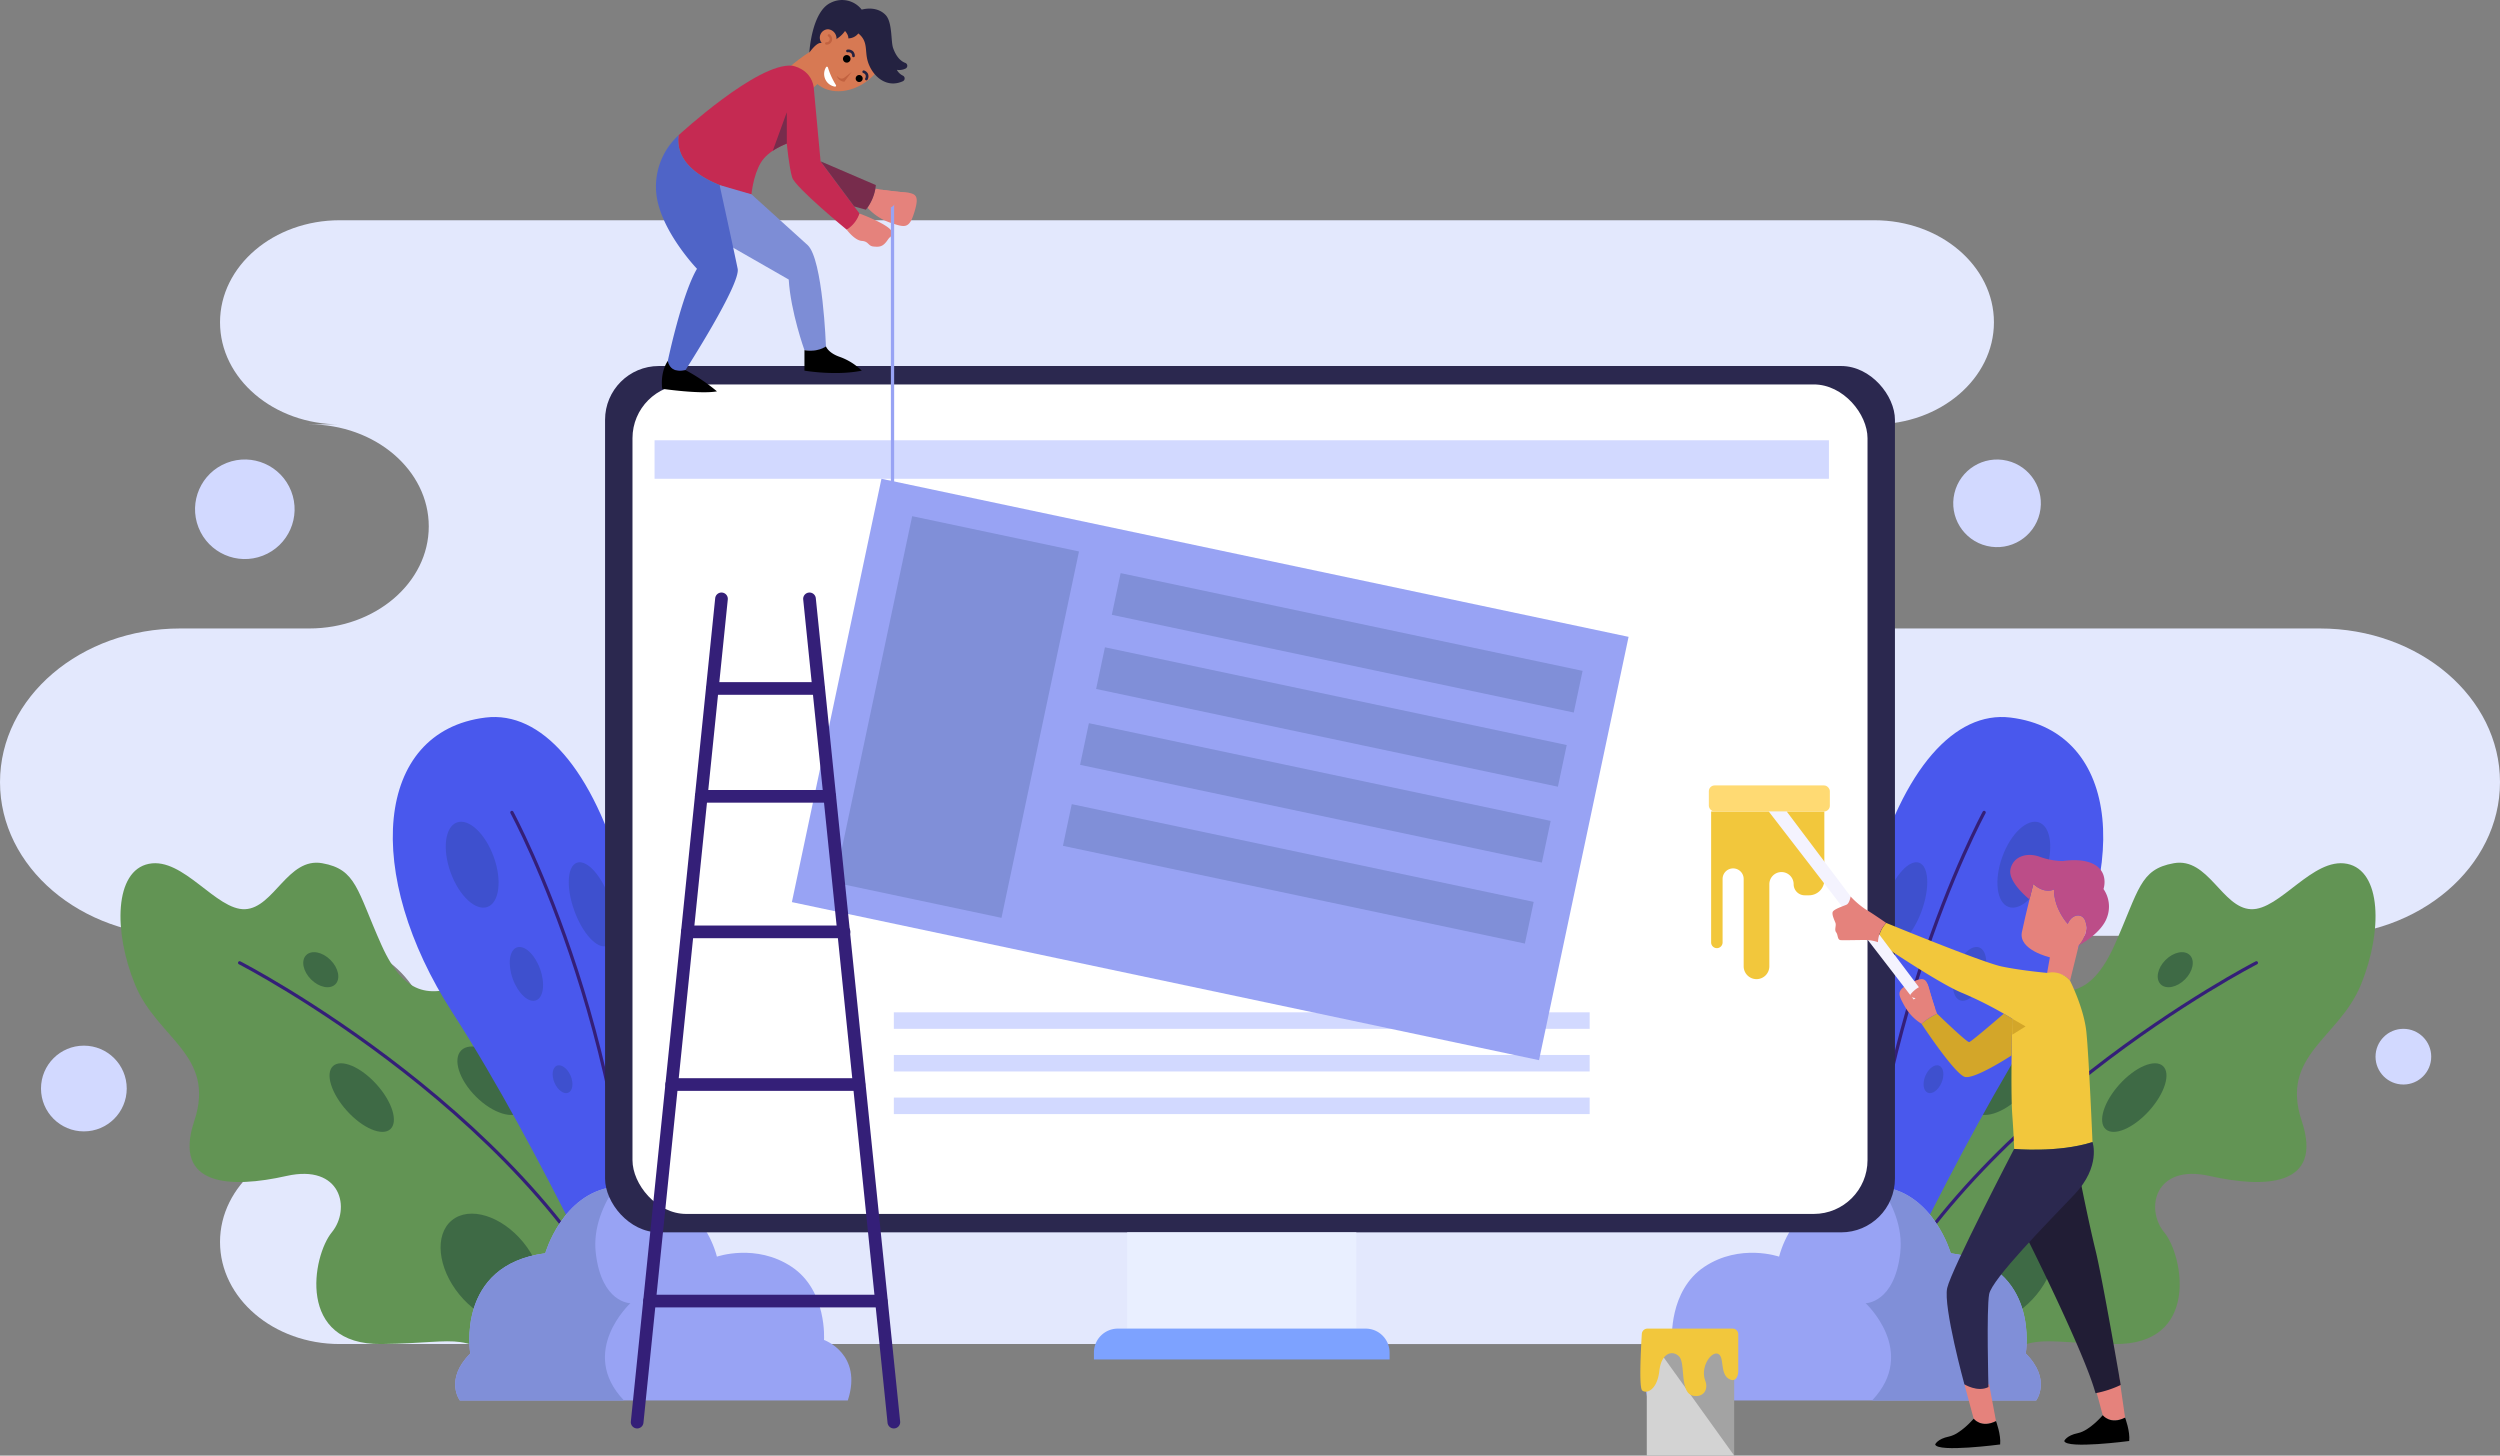 <svg xmlns="http://www.w3.org/2000/svg" width="763.314" height="444.427" viewBox="0 0 763.314 444.427">
  <rect x="0" y="0" width="763.314" height="444.427" fill="#808080" stroke="none"/>
  <g id="Group_1224" data-name="Group 1224" transform="translate(-43.128 -54.937)">
    <g id="Group_1204" data-name="Group 1204" transform="translate(281.627 54.937)">
      <path id="Path_1933" data-name="Path 1933" d="M261.426,83.628c-.263,2.037-8.461-3.661-7-6.983s9.629-8.293,9.629-8.293l4.99,7.68S261.768,80.976,261.426,83.628Z" transform="translate(-254.249 -53.197)" fill="#d77953"/>
      <g id="Group_1203" data-name="Group 1203" transform="translate(3.613)">
        <ellipse id="Ellipse_103" data-name="Ellipse 103" cx="13.087" cy="10.278" rx="13.087" ry="10.278" transform="matrix(0.777, -0.629, 0.629, 0.777, 0, 16.642)" fill="#d77953"/>
        <path id="Path_1934" data-name="Path 1934" d="M274.5,75.825a1.07,1.07,0,1,0,1.425-.512A1.069,1.069,0,0,0,274.5,75.825Z" transform="translate(-255.249 -52.308)"/>
        <path id="Path_1935" data-name="Path 1935" d="M271.071,70.478a1.158,1.158,0,1,0,1.542-.552A1.159,1.159,0,0,0,271.071,70.478Z" transform="translate(-255.695 -53.007)"/>
        <path id="Path_1936" data-name="Path 1936" d="M273.881,74.335c-1.031,1.351-2.274,3.04-2.274,3.04a2.591,2.591,0,0,1-2.336-1.826c.628.67,1.458,1.254,2.4.531S273.881,74.335,273.881,74.335Z" transform="translate(-255.914 -52.421)" fill="#c26240"/>
        <g id="Group_1199" data-name="Group 1199" transform="translate(21.191 21.501)">
          <path id="Path_1937" data-name="Path 1937" d="M276.218,74.48a.41.41,0,0,0,.28.294,1.2,1.2,0,0,1,.672.567,1.341,1.341,0,0,1-.112,1.1.411.411,0,0,0,.747.342,2.1,2.1,0,0,0,.11-1.792,2.026,2.026,0,0,0-1.183-1.008.411.411,0,0,0-.514.494Z" transform="translate(-276.206 -73.969)" fill="#242241"/>
        </g>
        <g id="Group_1200" data-name="Group 1200" transform="translate(16.229 15.136)">
          <path id="Path_1938" data-name="Path 1938" d="M273.841,70.609a.412.412,0,0,1-.185-.363,1.194,1.194,0,0,0-.314-.821,1.342,1.342,0,0,0-1.079-.256.411.411,0,0,1-.077-.818,2.1,2.1,0,0,1,1.727.486,2.02,2.02,0,0,1,.561,1.449.41.41,0,0,1-.43.389A.405.405,0,0,1,273.841,70.609Z" transform="translate(-271.813 -68.335)" fill="#242241"/>
        </g>
        <path id="Path_1939" data-name="Path 1939" d="M265.3,68.054a8.514,8.514,0,0,0,7.469-3.661c1.192,1.359,1,2.262,1,2.262a3.935,3.935,0,0,0,3.063-1.512c3.065,2.463,1.919,5.227,2.875,8.491,1.309,4.469,5.663,8.413,10.713,6.11a.943.943,0,0,0,.021-1.709,4.156,4.156,0,0,1-1.855-1.777,4.445,4.445,0,0,0,2.707-.408.943.943,0,0,0-.141-1.717c-1.148-.424-2.66-1.568-3.708-4.556-.7-1.989-.186-7.754-2.222-9.992-1.664-1.828-4.4-2.464-7.362-1.711a7.587,7.587,0,0,0-9.452-2.094c-5.855,2.7-6.536,15.22-6.536,15.22S263.927,68.036,265.3,68.054Z" transform="translate(-256.874 -54.937)" fill="#242241"/>
        <path id="Path_1940" data-name="Path 1940" d="M269.142,79.047a.315.315,0,0,0,.338-.471,22.291,22.291,0,0,1-2.453-5.393.315.315,0,0,0-.576-.055,3.927,3.927,0,0,0,2.691,5.92Z" transform="translate(-256.354 -52.599)" fill="#fff"/>
        <g id="Group_1202" data-name="Group 1202" transform="translate(8.255 8.935)">
          <path id="Path_1941" data-name="Path 1941" d="M269.791,65.906a2.569,2.569,0,1,1-2.538-3.06A2.84,2.84,0,0,1,269.791,65.906Z" transform="translate(-264.755 -62.846)" fill="#d77953"/>
          <g id="Group_1201" data-name="Group 1201" transform="translate(1.557 1.508)">
            <path id="Path_1942" data-name="Path 1942" d="M266.345,67.339a.376.376,0,0,0,.167.035,1.682,1.682,0,0,0,1.7-1.174,1.791,1.791,0,0,0-.687-1.958.372.372,0,1,0-.41.62,1.06,1.06,0,0,1,.382,1.132.951.951,0,0,1-1,.636.372.372,0,0,0-.15.708Z" transform="translate(-266.133 -64.181)" fill="#c26240"/>
          </g>
        </g>
      </g>
    </g>
    <path id="Path_1943" data-name="Path 1943" d="M751.44,239.106H615.4q1.913,0,3.779-.166c-18.4-1.613-32.749-14.873-32.749-30.994h0c0-16.121,14.35-29.382,32.749-30.995q-1.864-.163-3.779-.165c20.174,0,36.528-13.952,36.528-31.161h0c0-17.208-16.354-31.16-36.528-31.16H146.835c-20.174,0-36.528,13.952-36.528,31.16h0c0,17.21,16.354,31.161,36.528,31.161h-9.321c20.174,0,36.528,13.95,36.528,31.16h0c0,17.21-16.354,31.16-36.528,31.16H98.131c-30.377,0-55,21.006-55,46.919h0c0,25.914,24.626,46.92,55,46.92h39.386c20.173,0,36.525,13.952,36.525,31.16h0c0,17.21-16.354,31.16-36.528,31.16h9.321c-20.174,0-36.528,13.95-36.528,31.16h0c0,17.21,16.354,31.16,36.528,31.16H615.4c20.174,0,36.528-13.95,36.528-31.16h0c0-17.21-16.354-31.16-36.528-31.16q1.913,0,3.779-.166c-18.4-1.613-32.749-14.873-32.749-30.994h0c0-16.122,14.35-29.382,32.749-31q-1.862-.163-3.775-.165H751.44c30.377,0,55-21.006,55-46.92h0C806.442,260.112,781.817,239.106,751.44,239.106Z" transform="translate(0 7.72)" fill="#e3e8fd"/>
    <g id="Group_1205" data-name="Group 1205" transform="translate(79.915 318.34)">
      <path id="Path_1944" data-name="Path 1944" d="M235.035,439.776s-14.216,20.813-35.209,5.7-18.3-10.735-44.418-10.407-21.081-26.961-15.2-34.1,2.939-20.993-13.855-17.214S91.5,387.113,98.22,366.959s-11.336-25.192-18.055-41.567-6.3-34.848,4.2-36.947,20.573,14.275,29.39,13.855,13.016-15.907,23.513-14.042,10.582,8.163,18.1,24.958,15.913,15.535,26.409,11.757,20.574,1.26,26.032,15.954,7.417,33.17,11.9,34.848S246.732,415.185,235.035,439.776Z" transform="translate(-75.692 -288.103)" fill="#629454"/>
      <path id="Path_1945" data-name="Path 1945" d="M107.9,315.166s93.09,47.8,122.96,121.1" transform="translate(-71.516 -284.594)" fill="none" stroke="#341f78" stroke-linecap="round" stroke-linejoin="round" stroke-width="1"/>
      <path id="Path_1946" data-name="Path 1946" d="M146.513,348.722c4.826,5.328,6.726,11.469,4.245,13.717s-8.406-.25-13.231-5.578-6.726-11.469-4.245-13.717S141.688,343.393,146.513,348.722Z" transform="translate(-68.365 -281.073)" fill="#3e6a45"/>
      <path id="Path_1947" data-name="Path 1947" d="M133.41,314.67c2.459,2.459,3.125,5.783,1.484,7.422s-4.963.975-7.422-1.484-3.125-5.783-1.484-7.422S130.951,312.21,133.41,314.67Z" transform="translate(-69.287 -284.967)" fill="#3e6a45"/>
      <path id="Path_1948" data-name="Path 1948" d="M182.031,343.412c5.124,5.124,7.118,11.438,4.453,14.1s-8.978.671-14.1-4.453-7.118-11.438-4.453-14.1S176.907,338.289,182.031,343.412Z" transform="translate(-63.884 -281.661)" fill="#3e6a45"/>
      <ellipse id="Ellipse_104" data-name="Ellipse 104" cx="12.596" cy="18.999" rx="12.596" ry="18.999" transform="matrix(0.774, -0.634, 0.634, 0.774, 91.435, 117.169)" fill="#3e6a45"/>
    </g>
    <g id="Group_1206" data-name="Group 1206" transform="translate(163.053 273.859)">
      <path id="Path_1949" data-name="Path 1949" d="M222.934,443.712S194.8,381.2,167.512,338.979s-23.933-85.886,10.077-90.084S240.988,319.852,222.934,443.712Z" transform="translate(-149.286 -248.728)" fill="#4958ed"/>
      <path id="Path_1950" data-name="Path 1950" d="M181.479,274.521s40.219,73.9,37.281,165.846" transform="translate(-145.112 -245.383)" fill="none" stroke="#341f78" stroke-linecap="round" stroke-linejoin="round" stroke-width="1"/>
      <path id="Path_1951" data-name="Path 1951" d="M178.253,287.772c2.575,7.124,1.716,13.963-1.919,15.277s-8.668-3.4-11.243-10.521-1.715-13.964,1.919-15.277S175.679,280.647,178.253,287.772Z" transform="translate(-147.429 -245.058)" fill="#3e50ce"/>
      <path id="Path_1952" data-name="Path 1952" d="M190.159,317.594c1.613,4.462,1.054,8.755-1.249,9.588s-5.479-2.111-7.091-6.574-1.053-8.755,1.251-9.588S188.547,313.13,190.159,317.594Z" transform="translate(-145.187 -240.668)" fill="#3e50ce"/>
      <ellipse id="Ellipse_105" data-name="Ellipse 105" cx="5.713" cy="13.506" rx="5.713" ry="13.506" transform="matrix(0.94, -0.34, 0.34, 0.94, 50.834, 46.438)" fill="#3e50ce"/>
      <path id="Path_1953" data-name="Path 1953" d="M197.984,346.067c.966,2.276.644,4.591-.718,5.168s-3.249-.8-4.215-3.077-.643-4.592.72-5.169S197.019,343.79,197.984,346.067Z" transform="translate(-143.683 -236.521)" fill="#3e50ce"/>
    </g>
    <g id="Group_1207" data-name="Group 1207" transform="translate(182.102 417.067)">
      <path id="Path_1954" data-name="Path 1954" d="M167.57,440.956s-4.779-6.371,3.186-14.336c0,0-4.606-26.974,22.9-30.606,0,0,5.19-18.164,20.759-20.24s28.024,7.785,31.657,21.278c0,0,11.936-4.152,22.834,3.115s9.861,22.316,9.861,22.316,11.936,4.255,7.265,18.475Z" transform="translate(-166.148 -375.497)" fill="#98a3f4"/>
      <path id="Path_1955" data-name="Path 1955" d="M219.646,411.246s-8.766,0-10.56-15.269c-.927-7.9,2.458-15.132,5.943-20.282-.207.024-.408.026-.615.053-15.569,2.076-20.759,20.24-20.759,20.24-27.505,3.632-22.9,30.606-22.9,30.606-7.964,7.964-3.186,14.336-3.186,14.336h50.109C203.556,426.1,219.646,411.246,219.646,411.246Z" transform="translate(-166.148 -375.472)" fill="#808fd8"/>
    </g>
    <g id="Group_1208" data-name="Group 1208" transform="translate(605.768 318.34)">
      <path id="Path_1956" data-name="Path 1956" d="M544.508,439.776s14.216,20.813,35.21,5.7,18.3-10.735,44.418-10.407,21.081-26.961,15.2-34.1-2.938-20.993,13.856-17.214,34.849,3.359,28.131-16.795,11.336-25.192,18.055-41.567,6.3-34.848-4.2-36.947S674.607,302.72,665.79,302.3s-13.016-15.907-23.513-14.042-10.582,8.163-18.1,24.958-15.911,15.535-26.408,11.757-20.573,1.26-26.031,15.954-7.417,33.17-11.9,34.848S532.811,415.185,544.508,439.776Z" transform="translate(-541.181 -288.103)" fill="#629454"/>
      <path id="Path_1957" data-name="Path 1957" d="M667.087,315.166s-93.091,47.8-122.961,121.1" transform="translate(-540.799 -284.594)" fill="none" stroke="#341f78" stroke-linecap="round" stroke-linejoin="round" stroke-width="1"/>
      <ellipse id="Ellipse_106" data-name="Ellipse 106" cx="13.016" cy="6.062" rx="13.016" ry="6.062" transform="translate(75.785 77.296) rotate(-47.832)" fill="#3e6a45"/>
      <path id="Path_1958" data-name="Path 1958" d="M628.69,314.67c-2.459,2.459-3.125,5.783-1.484,7.422s4.963.975,7.422-1.484,3.124-5.783,1.484-7.422S631.149,312.21,628.69,314.67Z" transform="translate(-530.142 -284.967)" fill="#3e6a45"/>
      <path id="Path_1959" data-name="Path 1959" d="M581.241,343.412c-5.124,5.124-7.118,11.438-4.454,14.1s8.979.671,14.1-4.453,7.118-11.438,4.453-14.1S586.364,338.289,581.241,343.412Z" transform="translate(-536.717 -281.661)" fill="#3e6a45"/>
      <path id="Path_1960" data-name="Path 1960" d="M576.99,391.708c-6.648,8.118-7.675,18.271-2.293,22.679s15.134,1.4,21.782-6.717,7.675-18.273,2.293-22.681S583.638,383.59,576.99,391.708Z" transform="translate(-537.282 -275.802)" fill="#3e6a45"/>
    </g>
    <g id="Group_1209" data-name="Group 1209" transform="translate(606.16 273.859)">
      <path id="Path_1961" data-name="Path 1961" d="M547.022,443.712s28.131-62.512,55.422-104.733,23.932-85.886-10.077-90.084S528.967,319.852,547.022,443.712Z" transform="translate(-541.528 -248.728)" fill="#4958ed"/>
      <path id="Path_1962" data-name="Path 1962" d="M583.689,274.521s-40.22,73.9-37.281,165.846" transform="translate(-540.915 -245.383)" fill="none" stroke="#341f78" stroke-linecap="round" stroke-linejoin="round" stroke-width="1"/>
      <path id="Path_1963" data-name="Path 1963" d="M584.468,287.772c-2.575,7.124-1.715,13.963,1.919,15.277s8.669-3.4,11.244-10.521,1.715-13.964-1.919-15.277S587.043,280.647,584.468,287.772Z" transform="translate(-536.152 -245.058)" fill="#3e50ce"/>
      <path id="Path_1964" data-name="Path 1964" d="M571.88,317.594c-1.612,4.462-1.053,8.755,1.251,9.588s5.478-2.111,7.091-6.574,1.053-8.755-1.251-9.588S573.493,313.13,571.88,317.594Z" transform="translate(-537.711 -240.668)" fill="#3e50ce"/>
      <path id="Path_1965" data-name="Path 1965" d="M553.206,298.894c-2.536,7.014-2.186,13.571.782,14.643s7.428-3.745,9.963-10.76,2.186-13.571-.782-14.643S555.741,291.879,553.206,298.894Z" transform="translate(-540.233 -243.637)" fill="#3e50ce"/>
      <path id="Path_1966" data-name="Path 1966" d="M563.58,346.067c-.965,2.276-.643,4.591.72,5.168s3.249-.8,4.215-3.077.643-4.592-.72-5.169S564.546,343.79,563.58,346.067Z" transform="translate(-538.74 -236.521)" fill="#3e50ce"/>
    </g>
    <g id="Group_1210" data-name="Group 1210" transform="translate(545.285 417.067)">
      <path id="Path_1967" data-name="Path 1967" d="M607.187,440.956s4.779-6.371-3.187-14.336c0,0,4.607-26.974-22.9-30.606,0,0-5.19-18.164-20.759-20.24s-28.024,7.785-31.657,21.278c0,0-11.936-4.152-22.835,3.115s-9.86,22.316-9.86,22.316-11.936,4.255-7.266,18.475Z" transform="translate(-487.641 -375.497)" fill="#98a3f4"/>
      <path id="Path_1968" data-name="Path 1968" d="M547.366,411.246s8.766,0,10.559-15.269c.927-7.9-2.457-15.132-5.942-20.282.207.024.407.026.615.053,15.569,2.076,20.759,20.24,20.759,20.24,27.505,3.632,22.9,30.606,22.9,30.606,7.965,7.964,3.187,14.336,3.187,14.336H549.333C563.456,426.1,547.366,411.246,547.366,411.246Z" transform="translate(-479.896 -375.472)" fill="#808fd8"/>
    </g>
    <rect id="Rectangle_665" data-name="Rectangle 665" width="393.833" height="264.515" rx="16.423" transform="translate(227.869 166.691)" fill="#2b284f"/>
    <rect id="Rectangle_666" data-name="Rectangle 666" width="377.087" height="253.267" rx="16.423" transform="translate(236.242 172.314)" fill="#fff"/>
    <rect id="Rectangle_667" data-name="Rectangle 667" width="358.564" height="11.756" transform="translate(242.984 189.363)" fill="#d2d9ff"/>
    <rect id="Rectangle_668" data-name="Rectangle 668" width="212.451" height="5.038" transform="translate(316.04 364.027)" fill="#d2d9ff"/>
    <rect id="Rectangle_669" data-name="Rectangle 669" width="212.451" height="5.038" transform="translate(316.04 377.043)" fill="#d2d9ff"/>
    <rect id="Rectangle_670" data-name="Rectangle 670" width="212.451" height="5.038" transform="translate(316.04 390.059)" fill="#d2d9ff"/>
    <rect id="Rectangle_671" data-name="Rectangle 671" width="69.978" height="29.391" transform="translate(387.277 431.205)" fill="#e9efff"/>
    <path id="Rectangle_672" data-name="Rectangle 672" d="M7.307,0H82.963a7.307,7.307,0,0,1,7.307,7.307v2.11a0,0,0,0,1,0,0H0a0,0,0,0,1,0,0V7.307A7.307,7.307,0,0,1,7.307,0Z" transform="translate(377.131 460.596)" fill="#7da2ff"/>
    <g id="Group_1211" data-name="Group 1211" transform="translate(564.88 294.749)">
      <path id="Path_1969" data-name="Path 1969" d="M505.606,274.261v39.982a1.75,1.75,0,0,0,1.75,1.749h0a1.75,1.75,0,0,0,1.75-1.749V294.858a3.218,3.218,0,0,1,3.218-3.218h0a3.218,3.218,0,0,1,3.218,3.218v26.673a3.919,3.919,0,0,0,3.919,3.919h0a3.919,3.919,0,0,0,3.919-3.919V296.468a3.708,3.708,0,0,1,3.709-3.709h0a3.708,3.708,0,0,1,3.709,3.709h0a3.388,3.388,0,0,0,3.388,3.388h1.3a4.689,4.689,0,0,0,4.688-4.689V274.261Z" transform="translate(-504.907 -266.308)" fill="#f2c73c"/>
      <rect id="Rectangle_673" data-name="Rectangle 673" width="36.948" height="7.954" rx="1.767" fill="#ffda73"/>
    </g>
    <g id="Group_1212" data-name="Group 1212" transform="translate(583.168 302.703)">
      <path id="Path_1970" data-name="Path 1970" d="M593.112,293.857s-2.379,9.236-3.5,14.695,8.537,7.7,8.537,7.7l-.839,4.758s5.318-.28,7,2.379l2.659-10.776s2.8-2.939,2.24-6.578-4.339-3.218-5.6,0c0,0-4.215-4.478-4.207-10.5C599.4,295.536,596.612,297.075,593.112,293.857Z" transform="translate(-512.312 -271.72)" fill="#e5827c"/>
      <path id="Path_1971" data-name="Path 1971" d="M614.925,296.414s1.26-3.639-1.26-6.3-7.417-2.8-11.2-2.24a21.739,21.739,0,0,1-7.277-1.4c-3.779-1.26-7.838,0-8.677,3.919s5.814,9.187,5.814,9.187h0c.664-2.693,1.183-4.707,1.183-4.707,3.5,3.218,6.29,1.679,6.29,1.679-.008,6.019,4.207,10.5,4.207,10.5,1.26-3.218,5.038-3.639,5.6,0s-2.24,6.578-2.24,6.578,7-3.639,8.677-8.677A9.414,9.414,0,0,0,614.925,296.414Z" transform="translate(-512.712 -272.738)" fill="#bc4d88"/>
      <path id="Path_1972" data-name="Path 1972" d="M602.345,319.642s-7.838-.7-13.856-1.959-35.268-13.3-35.268-13.3a9.759,9.759,0,0,0-2.519,5.879S569.456,323,576.523,325.8a114.978,114.978,0,0,1,15.185,7.838s-.559,21.693,0,29.391.56,10.357.56,10.357,13.435,1.26,23.932-2.1c0,0-1.112-26.451-1.885-33.729s-4.973-15.535-4.973-15.535A7.066,7.066,0,0,0,602.345,319.642Z" transform="translate(-517.347 -270.355)" fill="#f2c73c"/>
      <path id="Path_1973" data-name="Path 1973" d="M589.98,341.654c.072-6.115.2-11.2.2-11.2s-1-.621-2.59-1.539c-.007.006-9.866,8.537-10.565,8.676s-9.8-8.677-9.8-8.677a20.956,20.956,0,0,0-4.759,3.08s10.217,15.535,13.3,16.235,14.212-6.577,14.212-6.577Z" transform="translate(-515.82 -267.174)" fill="#d3a629"/>
      <path id="Path_1974" data-name="Path 1974" d="M565.518,322.361A73.854,73.854,0,0,0,568,330.129a18.056,18.056,0,0,0-4.759,3.08,14.979,14.979,0,0,1-5.178-5.424c-1.994-3.639-2.623-4.688,1.575-6.892S564.647,319.3,565.518,322.361Z" transform="translate(-516.592 -268.385)" fill="#e5827c"/>
      <path id="Path_1975" data-name="Path 1975" d="M587,330.28l4.059,2.344L587,335.144Z" transform="translate(-512.639 -266.997)" fill="#d3a629"/>
      <path id="Path_1976" data-name="Path 1976" d="M574.055,429.082l2.834,10.5s2.2,2.939,6.822.735l-2.1-11.231Z" transform="translate(-514.318 -254.184)" fill="#e5827c"/>
      <path id="Path_1977" data-name="Path 1977" d="M566.157,446.246s.63-1.68,4.2-2.414,7.557-5.459,7.557-5.459,2.309,3.044,6.822.735c0,0,1.575,4.2,1.26,7.137C586,446.246,566.891,448.765,566.157,446.246Z" transform="translate(-515.342 -252.98)"/>
      <path id="Path_1978" data-name="Path 1978" d="M608.941,428.313l2.834,10.5s2.2,2.938,6.823.734l-1.832-12.692Z" transform="translate(-509.794 -254.474)" fill="#e5827c"/>
      <path id="Path_1979" data-name="Path 1979" d="M601.043,445.31s.63-1.68,4.2-2.415,7.557-5.458,7.557-5.458,2.309,3.043,6.823.734c0,0,1.574,4.2,1.26,7.138C620.882,445.31,601.778,447.829,601.043,445.31Z" transform="translate(-510.818 -253.101)"/>
      <path id="Path_1980" data-name="Path 1980" d="M611.838,438.983a31.883,31.883,0,0,0,7.7-2.519s-5.543-32.33-7.7-41.147-4.681-21.623-4.681-21.623l-15.745,18.894S608.542,426.806,611.838,438.983Z" transform="translate(-512.067 -261.367)" fill="#211d35"/>
      <path id="Path_1981" data-name="Path 1981" d="M613.793,363.606c-10.5,3.36-23.932,2.1-23.932,2.1s-19.174,36.807-20.434,42.476,5.249,29.391,5.249,29.391,3.989,2.519,7.347.839c0,0-.629-23.722.21-28.341s17.844-21.832,26.031-30.44S613.793,363.606,613.793,363.606Z" transform="translate(-514.939 -262.675)" fill="#2b284f"/>
      <path id="Path_1982" data-name="Path 1982" d="M521.176,274.261l44.272,57.422,2.722-2.256-41.509-55.166Z" transform="translate(-521.176 -274.261)" fill="#f4f3fe"/>
      <path id="Path_1983" data-name="Path 1983" d="M554.816,305.315s-4.374-3.043-6.368-4.2a25.659,25.659,0,0,1-4.513-3.884s-.315,2.1-1.26,2.519-3.884,1.365-4.2,2.2.524,2.519.839,3.359-.419,2.065.21,2.869.315,2.274,1.365,2.379,7.032-.105,8.5,0a12.227,12.227,0,0,1,2.9.63A9.072,9.072,0,0,1,554.816,305.315Z" transform="translate(-518.941 -271.282)" fill="#e5827c"/>
      <path id="Path_1984" data-name="Path 1984" d="M562.867,330.378s-2.573-3.183,0-5.143c0,0-4.338.21-3.289-1.26a8.731,8.731,0,0,1,5.125-3.08l2.3,7.493Z" transform="translate(-516.217 -268.214)" fill="#e5827c"/>
    </g>
    <g id="Group_1213" data-name="Group 1213" transform="translate(284.909 201.119)">
      <rect id="Rectangle_674" data-name="Rectangle 674" width="233.168" height="132.117" transform="translate(27.348 0) rotate(11.946)" fill="#98a3f4"/>
      <rect id="Rectangle_675" data-name="Rectangle 675" width="52.063" height="114.34" transform="translate(36.73 11.418) rotate(11.946)" fill="#808fd8"/>
      <rect id="Rectangle_676" data-name="Rectangle 676" width="144.168" height="13.009" transform="translate(100.378 28.807) rotate(11.946)" fill="#808fd8"/>
      <rect id="Rectangle_677" data-name="Rectangle 677" width="144.168" height="13.01" transform="matrix(0.978, 0.207, -0.207, 0.978, 95.586, 51.454)" fill="#808fd8"/>
      <rect id="Rectangle_678" data-name="Rectangle 678" width="144.168" height="13.009" transform="matrix(0.978, 0.207, -0.207, 0.978, 90.685, 74.621)" fill="#808fd8"/>
      <rect id="Rectangle_679" data-name="Rectangle 679" width="144.168" height="13.009" transform="translate(85.454 99.344) rotate(11.946)" fill="#808fd8"/>
    </g>
    <g id="Group_1214" data-name="Group 1214" transform="translate(243.399 74.966)">
      <path id="Path_1985" data-name="Path 1985" d="M289.056,107.063a82.89,82.89,0,0,1-9.032-1.147,20.165,20.165,0,0,1-2.412,5.849,16.714,16.714,0,0,0,7.006,4.581c4.4,1.449,5.68,1.927,7.246-3.13S292.6,107.395,289.056,107.063Z" transform="translate(-212.992 -68.355)" fill="#e5827c"/>
      <path id="Path_1986" data-name="Path 1986" d="M226.542,93.929S250.681,71.636,261.228,72.7c0,0,5.625.835,6.562,6.46L269.9,101.9l11.883,15.936s-.868,4.218-3.914,4.922c0,0-15.7-12.891-16.64-15.936s-1.64-10.339-1.64-10.339-5.625,1.9-7.969,5.886-2.812,9.609-2.812,9.609S224.667,107.991,226.542,93.929Z" transform="translate(-219.628 -72.667)" fill="#c52a52"/>
      <path id="Path_1987" data-name="Path 1987" d="M247.357,107.788s12.421,11.249,17.108,15.468,5.625,30.935,5.625,30.935-1.874,2.11-6.562,1.173c0,0-4.218-11.718-4.8-21.562l-20.037-11.483-1.066-17.36Z" transform="translate(-218.178 -68.48)" fill="#7d8dd6"/>
      <path id="Path_1988" data-name="Path 1988" d="M239.851,106.7h0c-6.461-2.623-13.578-7.336-12.527-15.216a21.283,21.283,0,0,0-6.8,17.812c1.171,11.249,12.421,22.967,12.421,22.967-4.687,7.969-8.905,28.123-8.905,28.123.234,3.984,5.39,2.813,5.39,2.813s16.874-26.249,15.936-30.936S239.851,106.7,239.851,106.7Z" transform="translate(-220.41 -70.226)" fill="#4f64c7"/>
      <path id="Path_1989" data-name="Path 1989" d="M256.274,94.847V85.264l-4.283,11.767A25.908,25.908,0,0,1,256.274,94.847Z" transform="translate(-216.314 -71.033)" fill="#772c4c"/>
      <path id="Path_1990" data-name="Path 1990" d="M264.91,98.542l10.269,13.772,3.558.993a13.709,13.709,0,0,0,3.047-7.518Z" transform="translate(-214.639 -69.312)" fill="#772c4c"/>
      <path id="Path_1991" data-name="Path 1991" d="M223.836,152.481s-2.344,3.047-1.719,8.516c0,0,11.718,1.718,16.718.781a55.629,55.629,0,0,0-9.609-6.483S224.772,156.778,223.836,152.481Z" transform="translate(-220.202 -62.317)"/>
      <path id="Path_1992" data-name="Path 1992" d="M260.553,149.712v6.254s9.531,1.645,17.5,0a18.545,18.545,0,0,0-6.562-4.145c-3.751-1.251-4.375-3.282-4.375-3.282S264.772,150.414,260.553,149.712Z" transform="translate(-215.204 -62.828)"/>
      <path id="Path_1993" data-name="Path 1993" d="M271.964,117.571s2.421,3.281,4.609,3.436,1.874,1.562,3.594,1.719,2.812.156,4.218-1.875.469.156,1.406-2.031-9.913-6.171-9.913-6.171A9.4,9.4,0,0,1,271.964,117.571Z" transform="translate(-213.724 -67.482)" fill="#e5827c"/>
      <line id="Line_78" data-name="Line 78" y1="92.996" transform="translate(72.237 39.184)" fill="none" stroke="#98a3f4" stroke-miterlimit="10" stroke-width="1"/>
      <path id="Path_1994" data-name="Path 1994" d="M280.2,111.183s4.017,2.177,5.645-1.046c0,0,.652,4.8,2.052,3.354a9.749,9.749,0,0,0,2.338-6.253l-8.693-1Z" transform="translate(-212.657 -68.314)" fill="#e5827c"/>
    </g>
    <g id="Group_1215" data-name="Group 1215" transform="translate(543.972 460.596)">
      <rect id="Rectangle_680" data-name="Rectangle 680" width="26.67" height="37.148" transform="translate(1.979 1.619)" fill="#a3a3a3"/>
      <path id="Path_1995" data-name="Path 1995" d="M488.231,452.611H514.9l-26.67-37.148Z" transform="translate(-486.252 -413.843)" fill="#d3d3d3"/>
      <path id="Path_1996" data-name="Path 1996" d="M488.648,414.029h25.993a1.726,1.726,0,0,1,1.726,1.727v11.513s-.19,3.62-2.857,2.1-1.429-6.292-3.049-7.48c-1.985-1.456-5.833,3.6-4.166,8.059,1.038,2.781-.618,5.084-3.548,4.61-4.393-.709-2.412-9.774-4.382-11.952-1.81-2-5.429-1.524-6.1,4.381s-4,7.049-5.239,5.906c-1.008-.931-.374-12.848-.1-17.245A1.72,1.72,0,0,1,488.648,414.029Z" transform="translate(-486.479 -414.029)" fill="#f2c73c"/>
    </g>
    <g id="Group_1223" data-name="Group 1223" transform="translate(235.733 235.853)">
      <g id="Group_1216" data-name="Group 1216">
        <path id="Path_1997" data-name="Path 1997" d="M215.559,470.312c-.067,0-.133,0-.2-.01a1.934,1.934,0,0,1-1.726-2.12l25.751-251.359a1.933,1.933,0,1,1,3.847.394L217.48,468.577A1.934,1.934,0,0,1,215.559,470.312Z" transform="translate(-213.623 -215.085)" fill="#341f78"/>
      </g>
      <g id="Group_1217" data-name="Group 1217" transform="translate(52.623 0.002)">
        <path id="Path_1998" data-name="Path 1998" d="M287.888,470.312a1.933,1.933,0,0,1-1.92-1.735l-25.752-251.36a1.933,1.933,0,1,1,3.847-.394l25.751,251.359a1.933,1.933,0,0,1-1.726,2.12C288.02,470.307,287.953,470.312,287.888,470.312Z" transform="translate(-260.205 -215.087)" fill="#341f78"/>
      </g>
      <g id="Group_1218" data-name="Group 1218" transform="translate(23.038 27.363)">
        <path id="Path_1999" data-name="Path 1999" d="M268.227,243.173H235.95a1.933,1.933,0,1,1,0-3.866h32.277a1.933,1.933,0,1,1,0,3.866Z" transform="translate(-234.016 -239.307)" fill="#341f78"/>
      </g>
      <g id="Group_1219" data-name="Group 1219" transform="translate(19.574 60.298)">
        <path id="Path_2000" data-name="Path 2000" d="M272.11,272.328H232.884a1.933,1.933,0,1,1,0-3.866H272.11a1.933,1.933,0,0,1,0,3.866Z" transform="translate(-230.95 -268.462)" fill="#341f78"/>
      </g>
      <g id="Group_1220" data-name="Group 1220" transform="translate(15.335 101.672)">
        <path id="Path_2001" data-name="Path 2001" d="M276.966,308.953H229.131a1.933,1.933,0,0,1,0-3.867h47.835a1.933,1.933,0,0,1,0,3.867Z" transform="translate(-227.198 -305.086)" fill="#341f78"/>
      </g>
      <g id="Group_1221" data-name="Group 1221" transform="translate(10.56 148.282)">
        <path id="Path_2002" data-name="Path 2002" d="M282.053,350.213H224.9a1.933,1.933,0,0,1,0-3.867h57.149a1.933,1.933,0,0,1,0,3.867Z" transform="translate(-222.971 -346.346)" fill="#341f78"/>
      </g>
      <g id="Group_1222" data-name="Group 1222" transform="translate(3.786 214.406)">
        <path id="Path_2003" data-name="Path 2003" d="M289.619,408.745H218.908a1.933,1.933,0,1,1,0-3.866h70.711a1.933,1.933,0,0,1,0,3.866Z" transform="translate(-216.974 -404.879)" fill="#341f78"/>
      </g>
    </g>
    <circle id="Ellipse_107" data-name="Ellipse 107" cx="15.19" cy="15.19" r="15.19" transform="matrix(0.932, -0.364, 0.364, 0.932, 98.192, 201.802)" fill="#d2d9ff"/>
    <circle id="Ellipse_108" data-name="Ellipse 108" cx="13.374" cy="13.374" r="13.374" transform="translate(636.776 218.54) rotate(-76.649)" fill="#d2d9ff"/>
    <circle id="Ellipse_109" data-name="Ellipse 109" cx="8.502" cy="8.502" r="8.502" transform="translate(768.439 369.065)" fill="#d2d9ff"/>
    <circle id="Ellipse_110" data-name="Ellipse 110" cx="13.089" cy="13.089" r="13.089" transform="translate(55.645 374.201)" fill="#d2d9ff"/>
  </g>
</svg>
